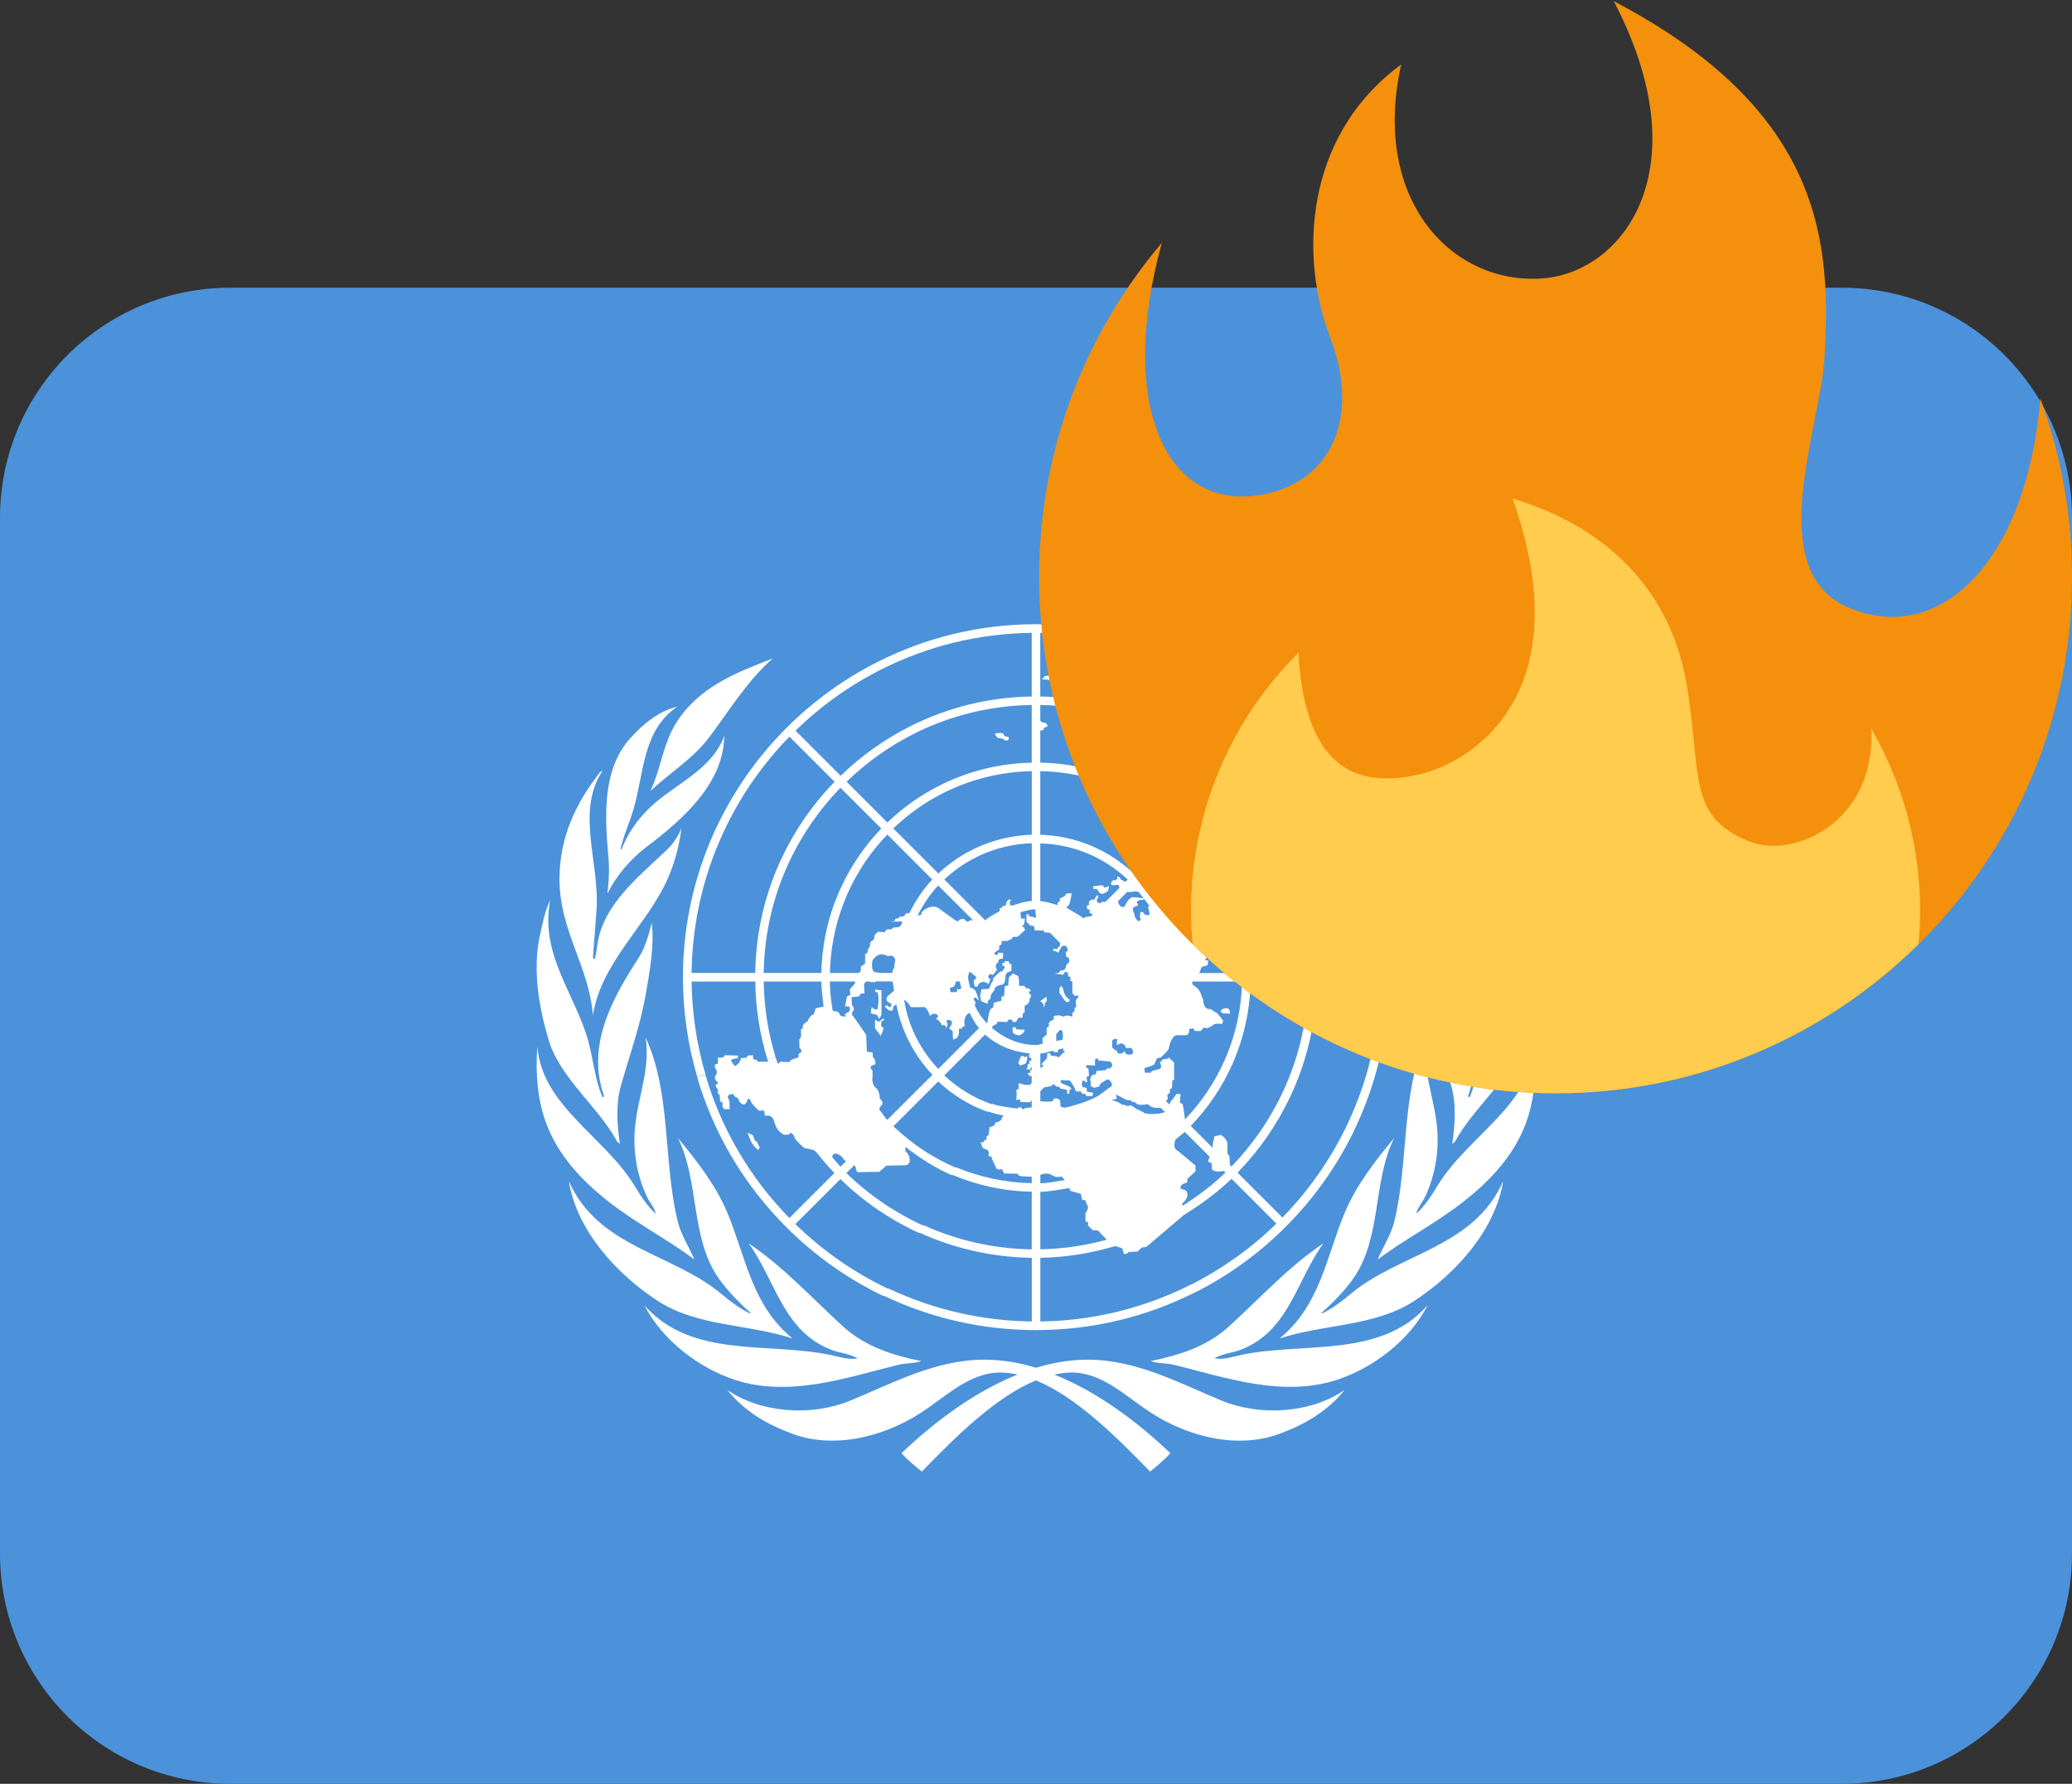 <svg xmlns="http://www.w3.org/2000/svg" width="72" height="62" viewBox="0 0 72 62"><rect x="0" y="0" width="72" height="62" fill="#333333" stroke="none"/><path fill="#4b92db" d="M72 54 C72 58.418 68.418 62 64 62 L8 62 C3.582 62 -0 58.418 -0 54 L-0 18 C-0 13.582 3.582 10 8 10 L64 10 C68.418 10 72 13.582 72 18 Z"/><g fill="#fff"><path d="M21.108 31.06 C21.406 30.45 21.894 29.868 22.468 29.434 23.748 28.468 25.148 27.218 25.168 25.574 24.744 26.756 23.456 27.246 22.598 28.054 22.144 28.482 21.798 28.996 21.594 29.53 L21.564 29.506 C21.67 29.032 21.872 28.604 22.008 28.146 22.382 26.894 22.314 25.396 23.534 24.56 22.906 24.72 22.38 25.126 21.91 25.648 20.926 26.738 21.012 28.348 21.142 29.784 21.182 30.228 21.158 30.606 21.108 31.06 Z M27.542 46.522 C26.122 45.376 25.908 43.658 25.274 42.15 24.88 41.214 24.24 40.372 23.556 39.554 24.308 41.056 23.984 42.994 24.958 44.41 25.264 44.854 25.69 45.278 26.082 45.634 L26.064 45.652 C25.708 45.486 25.386 45.238 25.062 44.968 23.356 43.55 20.79 43.368 19.768 41.056 20.044 42.754 21.392 44.258 22.848 45.21 24.232 46.116 26.004 46.014 27.542 46.522 Z"/><path d="M21.138 41.758 C22.1 42.516 23.248 43.108 24.124 43.774 23.952 43.338 23.67 42.936 23.556 42.474 23.04 40.394 23.328 37.988 22.436 36.064 22.602 37.158 22.168 38.124 22.068 39.164 21.986 40.02 22.136 40.85 22.468 41.57 22.566 41.782 22.744 41.974 22.794 42.192 22.474 41.904 22.246 41.534 22.026 41.176 20.992 39.502 18.822 38.412 18.674 36.376 18.6 37.282 18.68 38.244 18.982 39.048 19.402 40.166 20.208 41.026 21.138 41.758 Z M22.598 27.496 C23.28 26.856 24.072 26.382 24.65 25.618 25.344 24.7 25.948 23.678 26.852 22.886 25.62 23.366 24.3 23.856 23.5 25.12 23.034 25.858 22.966 26.732 22.598 27.496 Z M31.206 47.438 C31.464 47.374 31.778 47.394 32.018 47.308 31.022 47.106 30.06 46.804 29.288 46.098 28.18 45.084 27.198 44.004 26.012 43.216 26.94 44.466 27.204 46.28 28.9 46.92 29.2 47.034 29.544 47.052 29.804 47.216 29.478 47.266 29.192 47.166 28.888 47.1 26.702 46.634 24.032 47.234 22.394 45.37 23.016 46.588 24.296 47.55 25.524 47.956 27.43 48.582 29.416 47.882 31.206 47.438 Z"/><path d="M21.448 39.682 L21.54 39.756 C21.442 39.084 21.392 38.36 21.582 37.718 21.872 36.692 22.234 35.694 22.426 34.63 22.574 33.804 22.744 32.876 22.648 32.074 22.538 32.506 22.424 32.932 22.186 33.3 21.286 34.694 20.36 36.33 20.992 38.1 20.978 38.12 20.956 38.144 20.934 38.13 20.68 37.546 20.624 36.88 20.46 36.252 20.024 34.59 18.744 33.2 19.12 31.278 18.922 31.696 18.842 32.166 18.738 32.62 18.516 33.796 18.738 35.042 19.058 36.122 19.454 37.476 20.778 38.444 21.448 39.682 Z"/><path d="M23.114 30.732 C23.412 30.128 23.598 29.446 23.68 28.78 23.57 29.064 23.396 29.326 23.162 29.55 22.168 30.492 20.996 31.422 20.77 32.756 20.738 32.946 20.722 33.142 20.666 33.328 20.622 33.346 20.622 33.298 20.604 33.286 L20.728 31.63 C20.848 30.016 19.998 28.22 20.932 26.798 20.9 26.792 20.882 26.816 20.858 26.83 20.008 27.914 19.442 29.1 19.442 30.554 19.442 32.35 20.476 33.604 20.604 35.292 20.87 33.532 22.348 32.282 23.114 30.732 Z M51.544 36.254 C51.38 36.88 51.324 37.546 51.07 38.132 51.046 38.144 51.026 38.12 51.012 38.102 51.642 36.332 50.718 34.696 49.818 33.302 49.582 32.936 49.468 32.508 49.356 32.076 49.258 32.878 49.43 33.804 49.578 34.632 49.768 35.696 50.132 36.694 50.422 37.72 50.612 38.362 50.562 39.086 50.464 39.758 L50.556 39.684 C51.226 38.446 52.55 37.478 52.95 36.128 53.27 35.048 53.49 33.8 53.27 32.626 53.166 32.172 53.086 31.7 52.888 31.284 53.26 33.202 51.98 34.59 51.544 36.254 Z M46.94 44.968 C46.616 45.238 46.294 45.486 45.938 45.652 L45.92 45.634 C46.314 45.278 46.74 44.854 47.044 44.41 48.02 42.994 47.694 41.056 48.446 39.554 47.762 40.372 47.122 41.214 46.728 42.15 46.094 43.658 45.88 45.376 44.46 46.522 45.996 46.016 47.77 46.116 49.152 45.21 50.606 44.258 51.954 42.754 52.232 41.056 51.212 43.368 48.646 43.548 46.94 44.968 Z"/><path d="M42.198 47.214 C42.458 47.05 42.802 47.03 43.102 46.918 44.798 46.278 45.062 44.464 45.99 43.214 44.804 44.002 43.822 45.082 42.714 46.096 41.942 46.802 40.982 47.104 39.984 47.306 40.224 47.394 40.536 47.374 40.796 47.436 42.586 47.88 44.572 48.582 46.478 47.952 47.708 47.546 48.988 46.586 49.608 45.366 47.97 47.23 45.3 46.63 43.114 47.096 42.81 47.164 42.524 47.264 42.198 47.214 Z M49.208 42.192 C49.258 41.976 49.436 41.782 49.534 41.57 49.866 40.852 50.016 40.02 49.934 39.164 49.834 38.124 49.4 37.158 49.566 36.064 48.674 37.988 48.962 40.394 48.446 42.474 48.332 42.934 48.052 43.338 47.878 43.774 48.754 43.108 49.902 42.516 50.864 41.758 51.794 41.026 52.6 40.166 53.02 39.048 53.322 38.242 53.4 37.282 53.326 36.376 53.178 38.414 51.01 39.502 49.974 41.176 49.756 41.534 49.528 41.904 49.208 42.192 Z M51.274 31.632 L51.398 33.288 C51.38 33.3 51.38 33.35 51.336 33.33 51.28 33.146 51.264 32.95 51.232 32.758 51.006 31.424 49.834 30.494 48.84 29.552 48.604 29.328 48.432 29.066 48.322 28.782 48.404 29.448 48.59 30.128 48.888 30.734 49.654 32.284 51.132 33.534 51.396 35.294 51.524 33.606 52.558 32.352 52.558 30.556 52.558 29.102 51.992 27.916 51.142 26.832 51.118 26.82 51.1 26.796 51.068 26.8 52.006 28.222 51.154 30.018 51.274 31.632 Z"/><path d="M49.996 28.148 C50.132 28.606 50.332 29.034 50.44 29.508 L50.41 29.532 C50.208 28.998 49.86 28.484 49.406 28.056 48.55 27.248 47.26 26.758 46.836 25.576 46.856 27.22 48.256 28.468 49.536 29.436 50.11 29.87 50.598 30.452 50.896 31.062 50.846 30.608 50.824 30.23 50.864 29.786 50.996 28.35 51.08 26.74 50.096 25.65 49.626 25.128 49.098 24.722 48.472 24.562 49.688 25.398 49.622 26.896 49.996 28.148 Z M42.45 48.68 C40.978 48.07 39.48 47.258 37.802 47.258 37.192 47.258 36.588 47.362 36 47.538 35.412 47.36 34.81 47.258 34.198 47.258 32.52 47.258 31.022 48.07 29.55 48.68 28.218 49.232 26.452 49.124 25.272 48.31 25.856 49.042 26.636 49.494 27.444 49.8 28.942 50.398 30.692 49.94 31.968 49.124 32.886 48.536 33.674 47.704 34.768 47.704 34.964 47.704 35.162 47.734 35.358 47.776 33.82 48.39 32.42 49.466 31.328 50.508 31.528 50.738 31.788 50.952 32.032 51.148 33.248 49.892 34.626 48.54 35.998 47.978 37.372 48.54 38.75 49.892 39.964 51.148 40.208 50.95 40.468 50.736 40.668 50.508 39.578 49.466 38.176 48.392 36.638 47.776 36.836 47.734 37.032 47.704 37.228 47.704 38.322 47.704 39.11 48.536 40.028 49.124 41.304 49.94 43.052 50.398 44.552 49.8 45.358 49.494 46.14 49.044 46.724 48.31 45.55 49.124 43.782 49.232 42.45 48.68 Z"/><path d="M49.404 27.496 C49.036 26.732 48.968 25.858 48.5 25.118 47.7 23.854 46.38 23.364 45.148 22.884 46.052 23.678 46.656 24.698 47.35 25.616 47.93 26.382 48.722 26.856 49.404 27.496 Z M25.132 28.626 L24.994 28.552 C24.188 30.186 23.732 32.022 23.732 33.964 23.732 35.152 23.902 36.312 24.226 37.422 L24.516 37.35 C24.212 36.31 24.046 35.224 24.032 34.114 L26.244 34.114 C26.258 35.04 26.4 35.946 26.662 36.81 L26.948 36.738 C26.692 35.898 26.552 35.016 26.538 34.114 L28.542 34.114 C28.548 34.41 28.584 34.7 28.622 34.99 28.478 35.006 28.34 35.052 28.34 35.052 L28.278 35.254 C28.142 35.28 28.056 35.506 28.056 35.506 27.944 35.544 27.858 35.682 27.896 35.72 27.932 35.758 27.834 35.77 27.834 35.77 L27.834 36.046 27.772 36.134 27.784 36.436 C27.858 36.436 27.846 36.574 27.846 36.574 27.722 36.586 27.746 36.75 27.746 36.75 L27.486 36.838 27.436 36.914 27.114 36.902 27.036 36.982 C27.01 36.902 26.972 36.826 26.948 36.744 L26.662 36.816 C26.67 36.846 26.684 36.874 26.694 36.902 L26.324 36.902 26.3 36.84 26.176 36.814 26.164 36.676 25.978 36.688 25.94 36.764 25.742 36.776 C25.754 36.902 25.544 37.09 25.52 37.04 25.494 36.99 25.358 36.852 25.42 36.826 25.482 36.8 25.642 36.776 25.642 36.776 L25.642 36.688 25.184 36.676 25.134 36.752 24.948 36.764 24.948 36.966 24.862 36.992 C24.8 37.03 24.874 37.168 24.874 37.168 24.96 37.256 24.862 37.394 24.862 37.394 24.788 37.47 24.924 37.608 24.924 37.608 25.024 37.632 24.862 37.708 24.862 37.708 24.886 37.834 24.96 37.872 24.96 37.872 24.886 37.998 25.01 38.06 25.01 38.06 L25.022 38.274 25.108 38.324 25.108 38.462 25.158 38.55 25.356 38.55 25.344 38.236 C25.17 38.034 25.492 37.984 25.506 38.06 25.518 38.136 25.654 38.174 25.654 38.174 25.678 38.362 25.89 38.476 25.95 38.288 26.012 38.1 26.062 38.212 26.098 38.3 26.136 38.388 26.37 38.602 26.37 38.602 L26.556 38.602 26.58 38.778 C26.79 38.766 26.852 38.79 26.938 39.08 27.024 39.368 27.26 39.444 27.26 39.444 L27.434 39.432 C27.434 39.282 27.608 39.458 27.608 39.532 27.608 39.608 27.942 39.896 27.942 39.896 L28.276 39.972 28.372 40.05 C28.57 40.298 28.77 40.542 28.994 40.772 L27.43 42.336 C26.046 40.918 25.056 39.216 24.514 37.362 L24.224 37.434 C24.794 39.386 25.846 41.174 27.324 42.652 28.324 43.652 29.468 44.458 30.708 45.052 L30.854 44.792 C29.68 44.232 28.596 43.48 27.638 42.546 L29.202 40.982 C30.014 41.77 30.942 42.4 31.944 42.858 L32.09 42.6 C31.11 42.156 30.204 41.542 29.412 40.774 L29.688 40.498 C29.706 40.528 29.73 40.54 29.736 40.59 29.76 40.778 29.848 40.74 29.848 40.74 L30.554 40.728 30.802 40.514 31.434 40.502 C31.756 40.49 31.558 40.05 31.496 40.05 31.454 40.016 31.454 39.942 31.464 39.864 31.97 40.254 32.502 40.6 33.082 40.848 L33.228 40.59 C32.456 40.266 31.746 39.798 31.118 39.214 L31.044 39.146 32.602 37.588 C33.104 38.062 33.69 38.42 34.324 38.646 L34.472 38.384 C33.86 38.172 33.296 37.832 32.812 37.378 L34.23 35.958 C34.662 36.344 35.2 36.564 35.776 36.612 L35.774 36.628 C35.774 36.628 35.728 36.742 35.784 36.76 35.84 36.778 35.82 36.788 35.848 36.816 L35.82 36.882 C35.774 36.82 35.746 36.93 35.774 36.958 35.802 36.986 35.71 36.968 35.71 37.006 35.71 37.044 35.682 37.062 35.71 37.082 35.738 37.1 35.7 37.11 35.664 37.138 35.626 37.166 35.822 37.176 35.822 37.176 35.822 37.176 35.786 37.1 35.832 37.1 L35.852 37.104 35.852 37.2 C35.83 37.196 35.826 37.204 35.8 37.198 L35.8 37.286 35.7 37.298 35.786 37.398 35.85 37.406 35.85 37.612 35.848 37.624 C35.848 37.788 35.44 37.674 35.402 37.636 L35.39 37.862 35.316 37.874 35.328 38.024 35.316 38.238 35.452 38.212 35.452 38.3 35.786 38.312 35.85 38.244 35.85 38.476 35.848 38.488 35.626 38.514 35.534 38.562 35.526 38.56 35.492 38.49 35.394 38.49 35.364 38.53 C35.064 38.488 34.758 38.464 34.474 38.366 L34.326 38.628 C34.508 38.694 34.696 38.736 34.886 38.78 34.856 38.806 34.804 38.836 34.812 38.854 34.836 38.916 34.714 38.98 34.714 38.98 L34.602 39.018 34.528 39.132 34.38 39.182 34.356 39.446 34.282 39.496 34.282 39.61 34.196 39.634 34.196 39.696 34.072 39.708 34.146 39.896 34.246 39.946 C34.42 39.97 34.344 40.184 34.344 40.184 L34.442 40.196 34.492 40.334 34.59 40.534 C34.628 40.684 34.738 40.648 34.788 40.634 34.838 40.622 34.886 40.784 34.886 40.784 L35.38 40.796 C35.38 40.796 35.356 40.846 35.442 40.872 35.49 40.886 35.682 40.898 35.852 40.902 L35.852 41.124 C34.936 41.106 34.05 40.916 33.228 40.572 L33.082 40.83 C33.948 41.198 34.884 41.402 35.852 41.42 L35.852 43.424 C34.534 43.404 33.26 43.114 32.094 42.584 L31.948 42.842 C33.16 43.396 34.484 43.698 35.854 43.718 L35.854 45.93 C34.096 45.908 32.402 45.51 30.858 44.776 L30.712 45.036 C32.342 45.816 34.14 46.23 36.002 46.23 37.954 46.23 39.836 45.774 41.53 44.916 L41.39 44.644 C39.81 45.444 38.032 45.906 36.15 45.93 L36.15 43.718 C37.046 43.704 37.916 43.556 38.754 43.31 L38.994 43.384 39.056 43.586 39.156 43.574 39.23 43.512 39.526 43.5 39.674 43.362 39.834 43.338 41.13 42.236 C41.718 41.87 42.286 41.464 42.794 40.97 L44.354 42.53 C43.484 43.38 42.482 44.096 41.388 44.65 L41.528 44.922 C42.676 44.342 43.738 43.578 44.674 42.642 45.658 41.658 46.452 40.534 47.044 39.318 L47.042 39.316 46.87 39.222 47.042 39.316 C47.842 37.668 48.266 35.85 48.266 33.964 48.266 32.36 47.958 30.806 47.376 29.364 46.768 27.858 45.856 26.474 44.674 25.29 43.486 24.102 42.096 23.19 40.582 22.58 L40.582 22.582 C39.146 22 37.596 21.696 36 21.696 34.028 21.696 32.164 22.166 30.512 22.998 L30.646 23.256 C32.246 22.454 34.014 22.018 35.852 21.996 L35.852 24.208 C34.354 24.23 32.938 24.594 31.674 25.22 L31.808 25.478 C33.052 24.862 34.426 24.524 35.852 24.504 L35.852 26.508 C34.738 26.53 33.684 26.798 32.74 27.258 L32.876 27.516 C33.794 27.07 34.804 26.824 35.854 26.802 L35.854 29.014 C35.158 29.034 34.5 29.2 33.904 29.478 L34.04 29.738 C34.604 29.476 35.218 29.328 35.854 29.31 L35.854 31.316 C35.62 31.33 35.404 31.4 35.19 31.47 L35.098 31.47 35.086 31.332 35.148 31.294 35.048 31.256 34.974 31.356 34.95 31.47 34.826 31.496 34.826 31.558 34.74 31.558 34.74 31.668 C34.564 31.766 34.384 31.856 34.234 31.988 L32.814 30.568 C33.18 30.224 33.594 29.944 34.04 29.738 L33.904 29.478 C33.426 29.702 32.988 30.002 32.608 30.36 L31.042 28.794 C31.592 28.266 32.21 27.838 32.878 27.514 L32.742 27.256 C32.038 27.6 31.394 28.05 30.836 28.588 L29.418 27.17 C30.134 26.476 30.942 25.908 31.812 25.478 L31.678 25.22 C30.766 25.672 29.934 26.262 29.212 26.964 L27.644 25.396 C28.542 24.518 29.556 23.802 30.65 23.254 L30.516 22.996 C28.128 24.196 26.182 26.152 24.998 28.55 L25.132 28.626 Z M29.706 34.112 L29.714 34.182 29.528 34.384 29.552 34.584 29.44 34.622 29.416 34.71 29.366 34.974 29.49 34.986 C29.552 34.96 29.54 35.15 29.49 35.174 29.44 35.2 29.304 35.25 29.378 35.3 29.452 35.35 29.18 35.338 29.18 35.262 29.18 35.186 29.032 35.124 28.994 35.15 28.974 35.164 28.948 35.132 28.928 35.096 28.876 34.772 28.842 34.444 28.836 34.112 Z M28.892 40.186 L28.922 40.186 C28.984 39.972 29.28 40.198 29.306 40.274 29.316 40.302 29.358 40.332 29.396 40.362 L29.206 40.552 C29.094 40.434 28.998 40.306 28.892 40.186 Z M30.83 38.924 C30.722 38.812 30.65 38.676 30.55 38.558 30.572 38.496 30.604 38.44 30.604 38.44 30.764 38.34 30.566 38.176 30.566 38.176 30.59 38.024 30.48 37.85 30.48 37.85 30.258 37.7 30.32 37.41 30.32 37.41 L30.32 37.21 C30.134 37.034 30.394 37.008 30.394 37.008 30.48 36.858 30.332 36.744 30.332 36.744 L30.32 36.58 30.122 36.554 30.098 35.964 29.652 35.324 C29.566 35.298 29.628 35.148 29.628 35.148 29.74 35.086 29.604 34.934 29.604 34.934 L29.592 34.658 29.852 34.632 29.914 34.532 30.038 34.532 30.026 34.206 C30.056 34.128 30.106 34.11 30.15 34.11 L30.166 34.11 C30.202 34.116 30.236 34.13 30.236 34.13 L30.41 34.142 30.428 34.11 31.018 34.11 31.068 34.432 30.908 34.57 C30.772 34.646 30.772 34.822 30.92 34.858 31.018 34.87 30.982 35.11 30.834 34.946 30.612 34.946 30.958 35.148 30.858 35.096 31.08 35.21 31.032 34.996 31.032 34.996 L31.146 34.906 C31.194 35.152 31.258 35.394 31.342 35.63 31.57 36.266 31.926 36.854 32.402 37.358 Z M30.394 33.792 C30.246 33.704 30.32 33.378 30.32 33.378 30.556 33.026 30.828 33.228 30.828 33.228 L31.002 33.216 C31.062 33.256 31.092 33.306 31.108 33.358 31.096 33.448 31.08 33.536 31.074 33.628 31.05 33.68 31.026 33.718 31.026 33.718 31.012 33.738 31.014 33.78 31.01 33.816 L30.53 33.816 30.532 33.806 Z M33.142 34.296 L33.192 34.22 33.212 34.112 33.352 34.112 C33.356 34.186 33.39 34.25 33.4 34.322 L33.39 34.37 33.304 34.396 33.28 34.346 33.244 34.484 33.022 34.484 33.01 34.334 Z M32.604 37.152 C32.166 36.686 31.834 36.146 31.622 35.56 31.528 35.3 31.462 35.03 31.416 34.754 31.52 34.794 31.632 34.958 31.632 34.988 31.632 35.026 32.126 35 32.126 35 32.262 35.088 32.312 35.314 32.312 35.314 32.448 35.138 32.732 35.302 32.522 35.402 32.72 35.528 32.72 35.64 32.72 35.64 32.882 35.59 32.882 35.716 32.882 35.754 32.882 35.792 32.932 35.566 32.932 35.566 32.746 35.428 33.18 35.378 33.056 35.628 L32.98 35.74 33.104 35.84 33.116 36.128 C33.388 36.102 33.314 35.764 33.314 35.764 L33.438 35.74 C33.438 35.626 33.524 35.69 33.524 35.69 33.456 35.35 33.616 35.236 33.688 35.202 33.786 35.386 33.88 35.574 34.022 35.732 Z M33.876 34.954 C33.892 34.878 33.896 34.81 33.896 34.81 33.784 34.76 33.846 34.584 33.97 34.734 34.094 34.884 33.896 34.432 33.896 34.432 L33.798 34.344 33.714 34.336 C33.694 34.21 33.64 34.092 33.64 33.962 33.64 33.902 33.67 33.85 33.674 33.792 33.698 33.786 33.724 33.79 33.724 33.79 L33.798 33.852 33.91 33.94 33.922 34.016 33.848 34.054 33.836 34.154 33.874 34.292 33.972 34.292 C34.01 34.09 34.27 34.09 34.344 34.216 L34.418 34.04 C34.244 33.952 34.414 33.814 34.464 33.876 34.514 33.938 34.628 33.712 34.628 33.712 34.628 33.712 34.714 33.826 34.628 33.674 34.542 33.524 34.69 33.448 34.69 33.448 34.666 33.298 34.85 33.322 34.85 33.322 L34.862 33.122 34.688 33.11 C34.652 33.286 34.502 33.136 34.576 33.098 34.65 33.06 34.724 32.984 34.724 32.984 L34.724 32.858 34.798 32.832 34.81 32.706 34.996 32.706 35.156 32.63 35.194 32.568 35.368 32.556 35.616 32.33 35.592 32.23 C35.444 32.23 35.592 32.116 35.592 32.116 L35.616 31.928 35.48 31.928 35.46 31.704 C35.63 31.664 35.796 31.604 35.976 31.604 L36 31.906 35.864 31.86 35.778 31.86 35.742 31.784 35.668 31.772 35.668 32.048 35.742 32.11 35.804 32.172 35.928 32.184 35.952 32.334 36.262 32.346 36.3 32.408 36.486 32.42 36.844 32.784 36.82 32.898 36.758 32.936 C36.782 33.024 36.598 32.974 36.598 32.974 L36.598 33.05 36.684 33.062 36.77 33.112 36.894 32.898 C37.03 32.81 37.092 32.936 37.104 33.012 37.116 33.088 37.042 33.074 37.042 33.074 L37.042 33.25 37.116 33.276 C37.24 33.426 37.066 33.514 37.066 33.514 L37.028 33.64 C36.99 33.754 36.854 33.728 36.854 33.728 L36.804 33.804 36.656 33.842 36.95 33.88 C36.978 33.78 37.052 33.754 37.09 33.804 37.128 33.854 37.128 33.942 37.128 33.942 L37.202 33.954 37.19 34.092 37.264 34.118 37.264 34.52 37.35 34.62 C37.498 34.558 37.498 34.658 37.424 34.708 37.35 34.758 37.4 34.984 37.4 34.984 L37.338 35.046 37.338 35.146 37.262 35.2 37.262 35.338 C37.138 35.276 36.99 35.3 36.952 35.338 36.84 35.262 36.606 35.288 36.606 35.35 36.68 35.45 36.52 35.476 36.52 35.476 L36.434 35.576 C36.496 35.702 36.372 35.714 36.372 35.714 L36.372 35.952 36.224 36.09 36.232 36.276 C36.152 36.284 36.084 36.322 36.002 36.322 35.424 36.322 34.89 36.094 34.46 35.716 34.462 35.714 34.466 35.716 34.468 35.712 34.53 35.612 34.628 35.598 34.628 35.598 L34.666 35.51 35 35.522 C35.024 35.384 35.186 35.434 35.186 35.496 35.186 35.558 35.31 35.508 35.31 35.508 L35.396 35.37 35.532 35.37 35.544 35.22 35.606 35.182 35.606 34.956 C35.804 34.894 35.78 34.704 35.78 34.704 L35.83 34.642 35.806 34.554 C35.706 34.516 35.756 34.428 35.818 34.454 35.88 34.48 35.732 34.34 35.732 34.34 35.658 34.402 35.596 34.264 35.596 34.264 L35.41 34.264 35.41 34.088 35.386 33.924 35.2 33.836 35.064 33.962 35.04 34.138 35.04 34.25 34.916 34.276 34.892 34.614 34.794 34.652 34.806 34.778 34.67 34.816 34.534 34.854 34.51 35.018 34.412 35.08 34.362 35.23 34.304 35.572 C34.12 35.394 33.982 35.18 33.876 34.954 Z M40.454 28.392 C40.482 28.42 40.508 28.436 40.512 28.438 40.57 28.486 40.632 28.53 40.69 28.58 L40.69 28.656 C40.78 28.634 40.908 28.746 40.924 28.832 L39.396 30.36 C38.956 29.946 38.452 29.62 37.91 29.392 37.358 29.162 36.762 29.032 36.148 29.014 L36.148 26.802 C37.044 26.82 37.912 27.002 38.718 27.332 39.344 27.59 39.918 27.964 40.454 28.392 Z M41.83 28.342 C42.006 28.442 42.148 28.662 42.126 28.706 42.102 28.756 42.274 28.744 42.274 28.744 42.298 28.518 42.51 28.594 42.522 28.668 42.534 28.744 42.572 28.906 42.572 28.906 L42.634 29.018 42.72 29.106 42.856 29.094 42.894 29.17 43.054 29.196 C43.054 29.196 43.19 29.346 43.202 29.384 43.214 29.422 43.4 29.41 43.45 29.422 43.5 29.434 43.574 29.472 43.586 29.536 43.598 29.598 43.672 29.7 43.672 29.7 43.672 29.7 43.82 29.738 43.832 29.788 43.844 29.838 43.906 29.952 43.906 29.952 L44.03 30.052 44.042 30.166 44.178 30.178 44.216 30.328 44.438 30.316 44.562 30.228 C44.594 30.21 44.614 30.19 44.642 30.172 44.688 30.276 44.756 30.368 44.796 30.472 45.214 31.524 45.442 32.652 45.46 33.816 L43.456 33.816 C43.45 33.476 43.4 33.144 43.348 32.814 43.368 32.744 43.384 32.676 43.36 32.652 43.324 32.614 43.398 32.438 43.398 32.438 43.398 32.438 43.448 32.338 43.398 32.236 43.348 32.136 43.41 32.022 43.448 31.972 L43.35 31.922 43.252 31.91 43.15 31.928 43.088 31.716 43.104 31.684 43.166 31.696 43.166 31.62 43.052 31.588 C43.042 31.558 43.036 31.526 43.024 31.494 L43.004 31.18 42.918 31.118 42.942 31.018 42.844 30.98 42.894 30.816 42.808 30.64 42.642 30.64 C42.588 30.534 42.54 30.424 42.48 30.32 42.48 30.302 42.486 30.28 42.548 30.262 42.614 30.244 42.638 30.24 42.646 30.242 L42.634 30.112 42.522 30.036 42.484 29.886 C42.484 29.886 42.348 29.912 42.36 29.986 42.362 30 42.332 30.002 42.322 30.012 42.244 29.886 42.142 29.776 42.056 29.654 42.062 29.634 42.064 29.614 42.074 29.596 42.124 29.508 42.098 29.458 42.012 29.432 41.926 29.406 41.926 29.406 41.9 29.306 41.876 29.206 41.776 29.18 41.776 29.18 L41.738 29.03 41.622 29.102 C41.576 29.048 41.54 28.988 41.492 28.936 L41.542 28.778 C41.49 28.768 41.476 28.734 41.462 28.702 Z M41.43 29.334 L41.42 29.348 C41.42 29.464 41.466 29.458 41.518 29.446 L41.622 29.58 C41.63 29.632 41.656 29.67 41.704 29.686 41.904 29.952 42.086 30.224 42.244 30.512 42.23 30.528 42.224 30.542 42.224 30.542 L42.026 30.568 42.026 30.768 41.926 30.806 41.938 30.932 42.074 30.92 C42.074 30.92 42.074 31.07 42.112 31.008 42.15 30.946 42.458 31.02 42.434 31.172 42.424 31.234 42.744 31.398 42.706 31.598 42.74 31.604 42.738 31.626 42.758 31.642 42.818 31.816 42.866 31.994 42.912 32.174 L42.904 32.19 42.922 32.21 C42.966 32.38 43.012 32.548 43.042 32.722 43.03 32.848 43.002 32.968 42.94 33.006 42.792 33.094 42.952 33.044 42.952 33.044 L42.928 33.32 C42.966 33.446 43.026 33.382 43.064 33.32 43.076 33.3 43.09 33.29 43.102 33.278 43.12 33.46 43.156 33.636 43.16 33.82 L41.664 33.82 41.69 33.786 41.752 33.61 41.962 33.548 41.986 33.384 41.874 33.372 C41.874 33.372 41.998 33.146 42.06 33.146 42.122 33.146 42.53 33.146 42.568 33.12 42.606 33.094 42.68 32.894 42.68 32.856 42.68 32.818 42.78 32.806 42.816 32.794 42.854 32.782 42.94 32.682 42.964 32.63 42.988 32.58 42.902 32.266 42.852 32.316 42.802 32.366 42.692 32.392 42.692 32.392 L42.654 32.53 42.592 32.58 C42.592 32.58 42.604 32.618 42.592 32.706 42.58 32.794 42.468 32.844 42.468 32.844 L42.418 32.906 C42.418 32.906 42.12 32.922 42.084 32.906 41.972 32.856 42.048 32.706 42.122 32.718 42.196 32.73 42.11 32.504 42.11 32.504 L42.21 32.492 C42.21 32.492 42.222 32.266 42.26 32.266 42.298 32.266 42.248 32.19 42.198 32.154 42.148 32.116 42.086 31.99 42.036 32.004 41.986 32.016 41.788 32.004 41.788 32.004 L41.75 32.08 41.614 32.106 C41.614 32.106 41.626 32.204 41.602 32.232 41.528 32.32 41.244 32.508 41.366 32.194 L41.402 32.118 41.402 32.004 41.18 31.992 C41.18 31.992 41.068 31.954 41.068 31.904 41.068 31.854 41.056 31.792 41.056 31.792 L40.796 31.504 40.486 31.466 40.462 31.404 40.276 31.378 C40.252 31.366 40.236 31.38 40.212 31.372 40.13 31.24 40.022 31.126 39.926 31 L39.904 30.912 C39.894 30.868 39.764 30.702 39.69 30.692 39.656 30.654 39.634 30.61 39.598 30.574 L41.134 29.038 C41.176 29.08 41.19 29.106 41.254 29.152 41.264 29.158 41.27 29.152 41.28 29.156 41.338 29.208 41.38 29.274 41.43 29.334 Z M42.55 36.86 C42.212 37.622 41.746 38.314 41.176 38.908 41.152 38.654 41.098 38.376 41.098 38.376 L40.998 38.326 41.022 38.024 40.886 38.024 40.664 38.314 40.64 38.394 40.514 38.268 40.578 38.202 40.566 38.052 40.652 37.976 40.652 37.85 40.726 37.824 40.738 37.548 40.8 37.536 40.8 36.934 40.614 36.758 C40.602 36.82 40.404 36.82 40.404 36.82 40.404 36.82 40.354 36.908 40.318 36.908 40.282 36.908 40.368 37.022 40.342 37.096 40.318 37.172 40.218 37.172 40.218 37.172 L40.032 37.222 39.982 37.284 39.784 37.284 39.764 37.152 39.796 37.112 39.982 37.06 40.106 36.998 40.168 36.872 C40.18 36.746 40.328 36.76 40.328 36.76 40.328 36.76 40.612 36.522 40.624 36.408 40.636 36.294 40.736 35.98 40.908 35.98 L41.23 35.98 C41.354 35.93 41.316 35.766 41.316 35.766 L41.476 35.74 41.5 35.828 C41.5 35.828 41.722 35.854 41.748 35.816 41.772 35.778 41.822 35.69 41.884 35.728 41.946 35.766 42.144 35.64 42.144 35.64 42.156 35.552 42.466 35.59 42.466 35.59 L42.504 35.478 C42.504 35.478 42.294 35.19 42.256 35.19 42.218 35.19 42.02 35.014 41.996 35.076 41.798 35.026 41.81 34.75 41.81 34.75 L41.736 34.574 C41.736 34.474 41.55 34.26 41.514 34.286 41.436 34.228 41.422 34.168 41.426 34.114 L43.156 34.114 C43.142 35.088 42.924 36.016 42.55 36.86 Z M36.952 36.518 L37.014 36.544 36.902 36.632 36.804 36.746 36.68 36.708 36.532 36.696 36.482 36.608 36.396 36.596 36.384 36.772 36.322 36.848 36.174 37 C36.33 37 36.226 37.084 36.15 37.12 L36.15 36.618 C36.302 36.61 36.438 36.552 36.584 36.52 L36.644 36.572 36.756 36.572 36.766 36.478 C36.828 36.46 36.894 36.458 36.954 36.436 36.942 36.47 36.952 36.518 36.952 36.518 Z M39.178 30.994 C39.194 30.996 39.214 31.006 39.23 31.006 39.304 31.006 39.466 30.98 39.466 30.98 L39.572 31.004 C39.632 31.076 39.688 31.152 39.742 31.226 L39.614 31.206 39.516 31.194 39.33 31.182 C39.144 31.308 39.108 31.458 39.108 31.458 39.018 31.628 38.828 31.432 38.856 31.318 Z M38.772 38.038 L39.094 38.202 C39.132 38.252 39.292 38.24 39.292 38.24 L39.342 38.302 C39.342 38.302 39.442 38.29 39.504 38.364 39.566 38.44 39.888 38.376 39.888 38.376 L39.974 38.452 40.11 38.502 40.34 38.51 40.48 38.65 C40.256 38.754 39.806 38.72 39.776 38.69 39.738 38.652 39.48 38.54 39.48 38.54 39.48 38.54 39.282 38.376 39.244 38.428 39.206 38.48 39.034 38.366 39.034 38.402 39.034 38.438 38.874 38.314 38.874 38.314 L38.626 38.226 38.812 38.188 Z M38.81 36.564 C38.816 36.55 38.828 36.538 38.808 36.518 38.794 36.502 38.768 36.504 38.748 36.502 L38.646 36.4 C38.64 36.322 38.656 36.216 38.648 36.178 38.636 36.128 38.858 36.052 38.822 36.166 38.784 36.28 38.822 36.33 38.822 36.33 38.982 36.18 39.118 36.342 39.106 36.38 39.094 36.418 39.192 36.456 39.254 36.418 39.316 36.38 39.39 36.532 39.366 36.606 39.342 36.682 39.118 36.668 39.106 36.594 39.094 36.518 39.056 36.544 39.032 36.582 39.01 36.616 38.918 36.634 38.856 36.61 Z M39.874 31.808 C39.75 31.808 39.726 31.708 39.726 31.708 39.726 31.708 39.628 31.67 39.628 31.72 39.628 31.77 39.59 31.87 39.628 31.92 39.664 31.97 39.578 32.046 39.542 32.008 39.506 31.97 39.406 31.858 39.43 31.82 39.454 31.782 39.256 31.544 39.454 31.506 39.652 31.468 39.442 31.356 39.516 31.33 L39.614 31.28 39.712 31.28 39.756 31.244 C39.812 31.322 39.88 31.392 39.932 31.472 39.926 31.5 39.892 31.51 39.898 31.544 39.936 31.734 39.996 31.808 39.874 31.808 Z M36.93 36.13 C36.86 36.16 36.778 36.158 36.704 36.182 L36.704 35.942 36.828 35.804 C36.96 35.758 36.938 36.036 36.93 36.13 Z M36.15 40.846 C36.214 40.776 36.456 40.768 36.57 40.852 36.706 40.952 36.892 40.89 36.892 40.89 L36.996 41.016 C36.714 41.056 36.442 41.122 36.15 41.128 Z M37.802 29.668 C38.308 29.88 38.778 30.184 39.188 30.57 L39.102 30.656 C39.068 30.614 38.934 30.588 38.934 30.542 38.934 30.492 38.81 30.428 38.822 30.504 38.834 30.58 38.736 30.618 38.71 30.592 38.686 30.566 38.612 30.668 38.612 30.668 38.612 30.706 38.588 30.756 38.662 30.768 38.736 30.78 38.872 30.718 38.884 30.794 38.888 30.82 38.894 30.84 38.9 30.86 L38.414 31.346 C38.344 31.35 38.278 31.348 38.278 31.348 38.24 31.462 38.068 31.336 38.118 31.26 38.168 31.184 38.168 31.134 38.168 31.134 L38.106 31.122 38.032 31.26 C37.858 31.26 37.81 31.36 37.846 31.424 37.884 31.486 37.796 31.412 37.772 31.5 37.748 31.588 37.784 31.588 37.858 31.626 37.932 31.664 37.82 31.664 37.87 31.726 37.906 31.772 37.966 31.766 37.978 31.784 L37.93 31.832 C37.84 31.876 37.72 31.864 37.72 31.864 37.716 31.898 37.674 31.9 37.642 31.912 37.52 31.814 37.386 31.738 37.25 31.666 L37.238 31.65 37.224 31.65 C37.162 31.616 37.108 31.564 37.044 31.536 37.082 31.51 37.134 31.494 37.162 31.412 37.212 31.274 37.236 31.048 37.236 31.048 37.236 31.048 37.038 31.036 37.026 31.098 37.014 31.16 36.89 31.198 36.89 31.198 36.89 31.198 36.79 31.236 36.828 31.286 36.866 31.336 36.754 31.362 36.754 31.362 36.754 31.362 36.764 31.42 36.746 31.458 36.55 31.4 36.356 31.334 36.148 31.322 L36.148 29.316 C36.724 29.328 37.282 29.45 37.802 29.668 Z M36.272 37.8 L36.556 37.738 C36.58 37.612 36.704 37.764 36.704 37.764 36.828 37.752 36.852 37.84 36.852 37.84 L37.014 37.866 C37.15 37.904 37.068 37.918 37.076 37.966 37.088 38.042 37.15 38.016 37.15 38.016 L37.174 37.852 37.248 37.864 37.174 37.776 37.038 37.714 36.89 37.652 C36.792 37.514 36.914 37.538 37.014 37.552 L37.174 37.552 C37.174 37.552 37.36 37.802 37.36 37.866 37.36 37.928 37.446 37.942 37.446 37.942 L37.558 37.93 37.596 38.018 37.708 38.018 37.746 38.094 37.968 38.094 37.98 37.98 37.77 37.942 37.758 37.816 37.61 37.778 C37.56 37.564 37.646 37.502 37.708 37.602 L37.782 37.614 37.758 37.426 37.844 37.4 37.82 37.136 37.746 37.112 37.746 37.02 38.056 37.032 C38.032 36.868 38.068 36.794 38.068 36.794 L38.154 36.794 38.166 36.856 38.544 36.892 38.562 36.894 C38.71 36.982 38.636 37.096 38.586 37.12 38.536 37.146 38.45 37.146 38.45 37.146 L38.426 37.196 38.104 37.22 38.08 37.346 C37.92 37.32 37.858 37.496 37.894 37.584 37.932 37.672 37.894 37.748 37.894 37.748 L38.03 37.81 38.204 37.76 C38.228 37.634 38.34 37.608 38.44 37.534 38.53 37.466 38.652 37.63 38.64 37.738 38.44 37.878 38.26 38.044 38.04 38.152 37.712 38.312 37.358 38.422 36.992 38.502 L36.99 38.502 36.854 38.464 36.842 38.276 C36.818 38.15 36.582 38.15 36.594 38.238 36.606 38.326 36.152 38.276 36.15 38.276 L36.15 37.93 Z M36.148 41.424 C36.492 41.418 36.82 41.344 37.154 41.292 L37.198 41.39 37.408 41.452 37.556 41.49 37.606 41.704 37.718 41.716 37.756 41.854 C37.892 41.954 37.718 42.168 37.718 42.168 L37.718 42.444 37.818 42.494 37.806 42.594 37.968 42.756 38.154 42.768 38.456 43.09 C37.718 43.29 36.948 43.408 36.15 43.422 L36.15 41.424 Z M41.086 41.914 L41.086 41.82 C41.308 41.656 41.322 41.368 41.11 41.342 40.95 41.322 41.024 41.154 41.172 41.128 L41.258 41.09 41.258 40.976 41.542 40.712 41.542 40.51 40.924 39.994 C40.788 39.944 40.788 39.77 40.844 39.608 40.95 39.516 41.066 39.438 41.17 39.34 L42.04 40.21 C42.006 40.276 41.976 40.34 41.99 40.382 L42.102 40.432 42.114 40.646 C42.198 40.732 42.382 40.726 42.532 40.7 L42.584 40.752 C42.13 41.198 41.62 41.572 41.086 41.914 Z M42.792 40.546 L42.738 40.492 42.72 40.174 42.658 40.112 42.646 39.798 C42.696 39.634 42.41 39.396 42.386 39.446 42.362 39.496 42.2 39.458 42.2 39.508 42.2 39.558 42.102 39.81 42.15 39.898 L42.15 39.906 41.378 39.134 C41.984 38.504 42.466 37.784 42.814 37.006 43.216 36.106 43.438 35.126 43.458 34.112 L45.46 34.112 C45.44 35.488 45.122 36.792 44.572 37.966 44.124 38.922 43.52 39.794 42.792 40.546 Z M46.776 39.168 C46.21 40.336 45.46 41.398 44.564 42.318 L43.004 40.758 C43.768 39.97 44.384 39.076 44.838 38.11 45.42 36.872 45.736 35.516 45.756 34.11 L47.968 34.11 C47.946 35.92 47.52 37.636 46.776 39.168 Z M47.104 29.48 C47.654 30.842 47.952 32.306 47.97 33.816 L45.758 33.816 C45.74 32.612 45.504 31.444 45.07 30.356 45.012 30.212 44.922 30.086 44.858 29.944 44.872 29.876 44.9 29.742 45.01 29.776 45.134 29.814 45.048 29.5 45.048 29.5 45.048 29.5 44.874 29.374 44.886 29.312 44.898 29.25 44.712 29.124 44.726 29.074 44.738 29.024 44.566 28.924 44.578 28.874 44.59 28.824 44.492 28.686 44.492 28.686 L44.306 28.51 44.282 28.396 44.134 28.384 43.838 28.02 43.85 27.92 43.764 27.908 43.764 27.77 43.678 27.72 43.542 27.708 43.264 27.4 43.24 27.262 43.104 27.262 43.124 27.048 44.57 25.602 C45.674 26.736 46.528 28.052 47.104 29.48 Z M36.148 24.208 L36.148 21.996 C37.654 22.014 39.116 22.312 40.476 22.858 L40.476 22.856 C41.906 23.432 43.224 24.286 44.36 25.394 L43.042 26.712 C42.994 26.724 42.942 26.738 42.906 26.722 42.82 26.684 42.942 26.596 42.942 26.596 L42.942 26.496 42.868 26.42 C42.868 26.42 42.658 26.446 42.646 26.408 42.634 26.37 42.596 26.206 42.596 26.206 L42.584 25.992 42.498 25.954 42.486 25.878 42.35 25.89 42.35 25.74 42.276 25.714 42.2 25.68 42.188 25.53 41.916 25.518 41.83 25.392 41.732 25.242 41.422 25.216 41.348 25.14 41.224 25.114 41.138 25.076 41.1 25.138 40.864 25.15 40.852 25.226 C40.762 25.272 40.484 25.258 40.328 25.262 40.106 25.152 39.898 25.01 39.668 24.918 L39.56 25.194 C39.762 25.276 39.946 25.402 40.142 25.498 40.132 25.514 40.126 25.542 40.11 25.542 40.048 25.542 40.072 25.706 40.072 25.706 40.072 25.706 40.234 25.706 40.282 25.718 40.332 25.73 40.332 25.856 40.332 25.856 40.518 25.844 40.592 26.094 40.568 26.158 40.544 26.22 40.642 26.22 40.642 26.22 40.642 26.22 40.642 26.42 40.618 26.472 40.594 26.522 40.78 26.56 40.828 26.636 40.878 26.712 40.804 26.962 40.766 26.976 40.728 26.988 40.864 27.026 40.852 27.09 40.84 27.152 40.89 27.09 40.902 27.19 L40.94 27.504 41.114 27.516 C41.138 27.352 41.458 27.346 41.51 27.366 41.72 27.442 41.882 27.768 41.882 27.844 41.882 27.92 41.746 27.932 41.746 27.932 L41.752 28.014 41.31 28.456 C41.27 28.432 41.226 28.408 41.202 28.422 41.14 28.46 41.164 28.158 41.164 28.158 41.164 28.158 41.276 28.082 41.326 28.12 41.376 28.158 40.906 27.492 40.806 27.554 40.708 27.616 40.484 27.492 40.496 27.378 40.508 27.266 40.05 26.888 40.05 26.888 40.05 26.888 39.902 26.788 39.876 26.864 39.852 26.94 39.802 26.99 39.876 27.028 39.95 27.066 39.938 26.966 40.024 27.054 40.11 27.142 40.272 27.254 40.21 27.33 40.148 27.406 40.074 27.43 40.074 27.43 L40.16 27.53 40.296 27.53 40.32 27.744 C40.32 27.744 40.468 27.82 40.506 27.908 40.536 27.98 40.526 28.02 40.506 28.064 40.23 27.854 39.948 27.662 39.648 27.494 39.654 27.462 39.67 27.43 39.664 27.406 39.64 27.318 39.764 27.28 39.824 27.38 L39.948 27.368 39.972 27.254 39.8 27.112 39.664 27.112 C39.664 27.112 39.652 27.212 39.566 27.174 39.48 27.136 39.528 27.148 39.454 27.136 39.38 27.124 39.404 27.3 39.416 27.35 L39.412 27.364 C39.216 27.262 39.03 27.14 38.826 27.058 37.986 26.714 37.08 26.524 36.148 26.506 L36.148 25.392 C36.218 25.39 36.264 25.372 36.272 25.34 36.284 25.29 36.296 25.278 36.37 25.264 36.444 25.252 36.358 25.1 36.284 25.114 36.22 25.124 36.172 25.086 36.148 25.04 L36.148 24.504 C37.336 24.522 38.488 24.76 39.558 25.194 L39.666 24.918 C38.562 24.47 37.374 24.226 36.148 24.208 Z M33.816 31.988 L33.698 31.984 C33.648 32.098 33.524 31.972 33.524 31.972 33.5 31.896 33.326 31.972 33.326 31.972 33.326 32.11 33.09 31.91 33.09 31.91 L32.656 31.596 C32.408 31.37 32.038 31.658 32.026 31.722 32.032 31.81 31.962 31.818 31.89 31.806 32.084 31.438 32.31 31.088 32.602 30.778 Z M32.396 30.57 C32.072 30.914 31.812 31.314 31.596 31.74 31.538 31.738 31.474 31.74 31.458 31.784 31.422 31.884 31.26 31.86 31.26 31.86 L31.236 31.91 31.112 31.936 31.088 32.012 30.94 32.038 31.312 32.026 C31.412 32.014 31.274 32.24 31.214 32.226 L31.04 32.238 30.978 32.3 30.818 32.3 30.74 32.4 30.506 32.388 C30.506 32.388 30.37 32.502 30.382 32.538 30.394 32.576 30.358 32.688 30.32 32.688 30.282 32.688 30.208 32.802 30.234 32.838 30.258 32.876 30.16 33.002 30.16 33.002 L30.136 33.128 30.062 33.154 30.062 33.494 29.914 33.594 29.914 33.744 29.846 33.818 28.84 33.818 C28.86 32.822 29.084 31.862 29.488 30.98 29.818 30.26 30.27 29.592 30.834 29.006 Z M30.624 28.798 C30.052 29.392 29.578 30.082 29.228 30.84 28.806 31.748 28.562 32.756 28.542 33.816 L26.538 33.816 C26.558 32.432 26.876 31.098 27.458 29.884 27.896 28.972 28.48 28.126 29.204 27.38 Z M27.432 25.604 L29 27.172 C28.27 27.924 27.662 28.79 27.202 29.744 26.606 30.98 26.264 32.36 26.244 33.816 L24.032 33.816 C24.054 32.01 24.476 30.268 25.252 28.69 25.802 27.568 26.534 26.526 27.432 25.604 Z"/><path d="M26.212 39.846 L26.348 39.972 26.398 39.884 26.31 39.696 26.224 39.632 26.162 39.456 25.976 39.37 26.064 39.596 26.112 39.708 Z M30.518 35.362 C30.53 35.5 30.63 35.274 30.63 35.274 L30.63 34.42 30.408 34.394 30.42 34.482 30.482 34.482 C30.58 34.658 30.494 35.084 30.494 35.084 30.494 35.084 30.346 35.096 30.32 35.022 30.296 34.946 30.234 35.186 30.282 35.224 30.332 35.262 30.506 35.224 30.518 35.362 Z"/><path d="M30.406 35.438 L30.406 35.74 30.604 36.004 30.678 35.828 30.704 35.714 30.616 35.676 30.63 35.488 30.704 35.476 30.716 35.388 30.53 35.514 Z M34.316 34.886 L34.342 34.76 34.416 34.722 34.428 34.596 34.478 34.508 34.552 34.42 34.578 34.32 34.7 34.246 34.85 34.22 34.912 34.144 34.936 33.994 34.946 33.882 34.998 33.806 35.146 33.742 35.146 33.504 35.072 33.504 35.06 33.416 34.924 33.404 34.898 33.466 34.838 33.466 34.824 33.566 34.898 33.566 34.912 33.642 34.862 33.692 34.838 33.756 34.738 33.78 34.516 33.994 34.502 34.094 34.442 34.182 34.368 34.37 34.106 34.382 34.058 34.61 34.094 34.798 Z M35.294 35.702 L35.182 35.714 35.194 35.89 35.268 35.952 35.404 35.99 C35.404 35.99 35.59 35.94 35.602 35.79 L35.318 35.778 Z M36.272 34.986 C36.298 35.096 36.296 34.81 36.346 34.822 36.396 34.834 36.358 34.646 36.358 34.646 L36.136 34.808 C36.248 34.824 36.26 34.936 36.272 34.986 Z M37.15 34.734 C36.964 34.608 36.976 34.446 36.928 34.332 36.906 34.284 36.854 34.244 36.816 34.344 L36.816 34.508 C36.816 34.508 36.99 34.784 37.05 34.822 37.114 34.86 37.214 34.778 37.15 34.734 Z M42.72 35.112 C42.67 34.962 42.37 35.09 42.424 35.162 42.498 35.262 42.622 35.212 42.672 35.224 42.72 35.238 42.77 35.262 42.72 35.112 Z M43.116 30.93 C43.116 30.968 43.142 31.156 43.142 31.156 43.142 31.156 43.228 31.194 43.24 31.244 43.252 31.294 43.24 31.394 43.278 31.408 43.314 31.42 43.39 31.47 43.364 31.52 43.34 31.57 43.34 31.67 43.34 31.67 L43.39 31.784 43.488 31.846 C43.488 31.846 43.526 31.544 43.464 31.532 43.402 31.52 43.428 31.344 43.428 31.344 43.428 31.344 43.49 31.106 43.39 31.106 43.29 31.106 43.366 30.98 43.304 30.942 43.242 30.904 43.28 30.728 43.254 30.678 43.23 30.628 43.23 30.564 43.168 30.528 43.106 30.49 43.18 30.666 43.144 30.692 43.106 30.718 43.082 30.768 43.044 30.806 43.004 30.842 43.116 30.892 43.116 30.93 Z M42.584 29.748 C42.62 29.798 42.696 29.836 42.696 29.886 42.696 29.936 42.672 29.974 42.746 29.986 42.82 29.998 42.87 29.974 42.894 30.036 42.918 30.098 42.918 30.2 42.906 30.25 42.894 30.3 42.918 30.376 42.98 30.376 43.042 30.376 43.054 30.388 43.054 30.426 43.054 30.464 43.128 30.288 43.128 30.288 43.066 30.238 43.016 30.124 43.016 30.124 43.016 30.124 42.954 29.948 42.954 29.924 42.954 29.898 42.868 29.874 42.83 29.862 42.792 29.85 42.73 29.736 42.73 29.736 Z M42.448 29.472 C42.498 29.472 42.534 29.498 42.584 29.522 42.634 29.548 42.67 29.584 42.708 29.636 L42.832 29.598 C42.832 29.598 42.844 29.472 42.794 29.51 42.744 29.548 42.708 29.422 42.658 29.434 42.608 29.446 42.584 29.384 42.534 29.322 42.484 29.26 42.496 29.246 42.434 29.208 42.372 29.17 42.334 29.17 42.334 29.22 42.334 29.27 42.396 29.296 42.372 29.358 42.348 29.422 42.398 29.472 42.448 29.472 Z M41.036 30.34 C41.036 30.34 41.074 30.402 41.11 30.44 41.148 30.478 41.234 30.554 41.148 30.604 41.062 30.654 41.16 30.642 41.16 30.642 41.16 30.642 41.148 30.906 41.036 30.868 40.924 30.83 40.888 31.006 40.888 31.056 40.888 31.106 41.328 31.126 41.26 31.056 41.222 31.018 41.31 30.93 41.31 30.93 41.31 30.93 41.608 30.956 41.67 30.956 41.732 30.956 41.782 30.944 41.744 30.88 41.706 30.818 41.596 30.83 41.596 30.83 41.596 30.83 41.448 30.868 41.312 30.792 41.176 30.716 41.336 30.692 41.362 30.692 41.388 30.692 41.498 30.604 41.448 30.542 41.398 30.48 41.448 30.366 41.448 30.416 41.448 30.466 41.584 30.492 41.61 30.454 41.634 30.416 41.61 30.304 41.548 30.266 41.486 30.228 41.66 30.204 41.61 30.14 41.556 30.076 41.532 30 41.532 30 41.532 30 41.458 30.1 41.31 30.05 41.31 30.05 41.286 30.288 41.212 30.338 L41.036 30.338 Z M42.646 30.244 L42.646 30.252 C42.646 30.252 42.654 30.246 42.646 30.244 Z M38.178 30.992 C38.178 31.03 38.264 31.068 38.314 31.068 38.364 31.068 38.5 30.968 38.5 30.968 38.5 30.968 38.562 30.792 38.512 30.804 38.462 30.816 38.364 30.892 38.352 30.816 38.34 30.74 38.192 30.778 38.192 30.778 L37.994 30.804 37.982 30.892 38.118 30.904 C38.116 30.904 38.178 30.956 38.178 30.992 Z M39.242 26.81 C39.18 26.81 39.068 26.734 39.094 26.684 39.118 26.634 38.884 26.584 38.884 26.584 38.884 26.584 38.674 26.382 38.748 26.408 38.822 26.434 38.786 26.32 38.786 26.32 38.786 26.32 38.638 26.346 38.6 26.332 38.562 26.32 38.576 26.206 38.576 26.206 38.576 26.206 38.428 26.168 38.428 26.206 38.428 26.244 38.478 26.244 38.502 26.318 38.526 26.394 38.514 26.52 38.626 26.544 38.738 26.57 38.762 26.594 38.774 26.644 38.786 26.694 38.922 26.706 38.922 26.706 L39.022 26.756 39.318 27.008 39.318 26.908 C39.316 26.91 39.304 26.81 39.242 26.81 Z M37.942 25.202 C37.946 25.206 37.954 25.192 37.958 25.192 37.916 25.172 37.89 25.162 37.942 25.202 Z M38.326 25.202 L38.24 25.14 C38.24 25.14 38.104 25.128 38.104 25.09 38.104 25.056 38.014 25.198 37.96 25.194 38.02 25.224 38.116 25.278 38.116 25.278 38.214 25.278 38.276 25.354 38.276 25.392 38.276 25.43 38.412 25.418 38.412 25.418 L38.424 25.33 Z M41.866 25.166 C41.866 25.166 42.098 25.44 42.088 25.304 42.064 24.928 41.89 24.914 41.828 24.84 41.766 24.764 41.5 24.854 41.518 24.954 41.53 25.016 41.58 25.08 41.678 25.104 Z M37.088 23.708 L37.088 23.57 37.04 23.52 36.99 23.344 36.83 23.294 36.67 23.356 36.496 23.47 36.31 23.496 36.21 23.608 36.606 23.646 36.68 23.772 36.964 23.798 37.15 23.986 C37.312 24.036 37.348 23.96 37.25 23.874 Z M38.228 23.092 L38.006 23.092 C37.994 23.004 37.796 23.042 37.784 23.092 37.772 23.142 37.698 23.154 37.698 23.154 L37.414 23.18 C37.39 23.256 37.24 23.306 37.228 23.256 37.2 23.146 37.042 23.394 37.204 23.444 37.364 23.494 37.526 23.444 37.526 23.444 L37.564 23.368 38.182 23.38 C38.232 23.33 38.256 23.254 38.256 23.254 38.256 23.254 38.404 23.204 38.466 23.228 38.528 23.254 38.478 23.052 38.416 23.078 38.352 23.104 38.228 23.092 38.228 23.092 Z M34.886 25.704 C34.898 25.742 35.022 25.754 35.034 25.716 35.046 25.678 35.096 25.602 34.984 25.602 34.872 25.602 34.898 25.54 34.86 25.502 34.822 25.464 34.566 25.47 34.576 25.514 34.588 25.576 34.688 25.652 34.688 25.652 34.688 25.652 34.874 25.668 34.886 25.704 Z M35.47 37.028 C35.526 37.018 35.562 36.99 35.608 36.98 35.654 36.97 35.674 36.896 35.692 36.82 35.71 36.744 35.674 36.706 35.674 36.706 35.674 36.706 35.628 36.782 35.554 36.706 35.48 36.63 35.414 36.876 35.386 36.932 35.388 36.934 35.416 37.036 35.47 37.028 Z"/></g><g><path fill="#f4900c" d="M72 20.054 C72 17.878 71.613 15.791 70.902 13.86 70.417 19.549 67.384 22.471 64.215 21.11 61.246 19.835 63.247 14.864 63.395 12.492 63.644 8.471 63.382 3.869 56.078 0.042 59.113 5.848 56.43 9.455 53.615 9.675 50.493 9.918 47.633 6.991 48.689 2.241 45.271 4.76 45.171 8.999 46.226 11.741 47.326 14.6 46.182 16.975 43.499 17.239 40.501 17.535 38.836 14.029 40.372 8.443 37.713 11.573 36.109 15.626 36.109 20.054 36.109 29.966 44.143 38 54.054 38 63.966 38 72 29.966 72 20.054 Z"/><path fill="#ffcc4d" d="M65.027 25.332 C65.183 28.587 62.323 29.863 60.784 29.247 58.561 28.357 59.157 26.828 58.585 23.662 58.013 20.495 55.814 18.296 52.56 17.328 54.935 24.013 51.243 26.477 49.308 26.917 47.332 27.367 45.347 26.916 45.12 22.687 42.814 24.982 41.387 28.157 41.387 31.666 41.387 32.055 41.411 32.437 41.445 32.817 44.686 36.02 49.137 38 54.054 38 58.972 38 63.423 36.02 66.664 32.817 66.698 32.437 66.722 32.055 66.722 31.666 66.722 29.358 66.105 27.195 65.027 25.332 Z"/></g></svg>